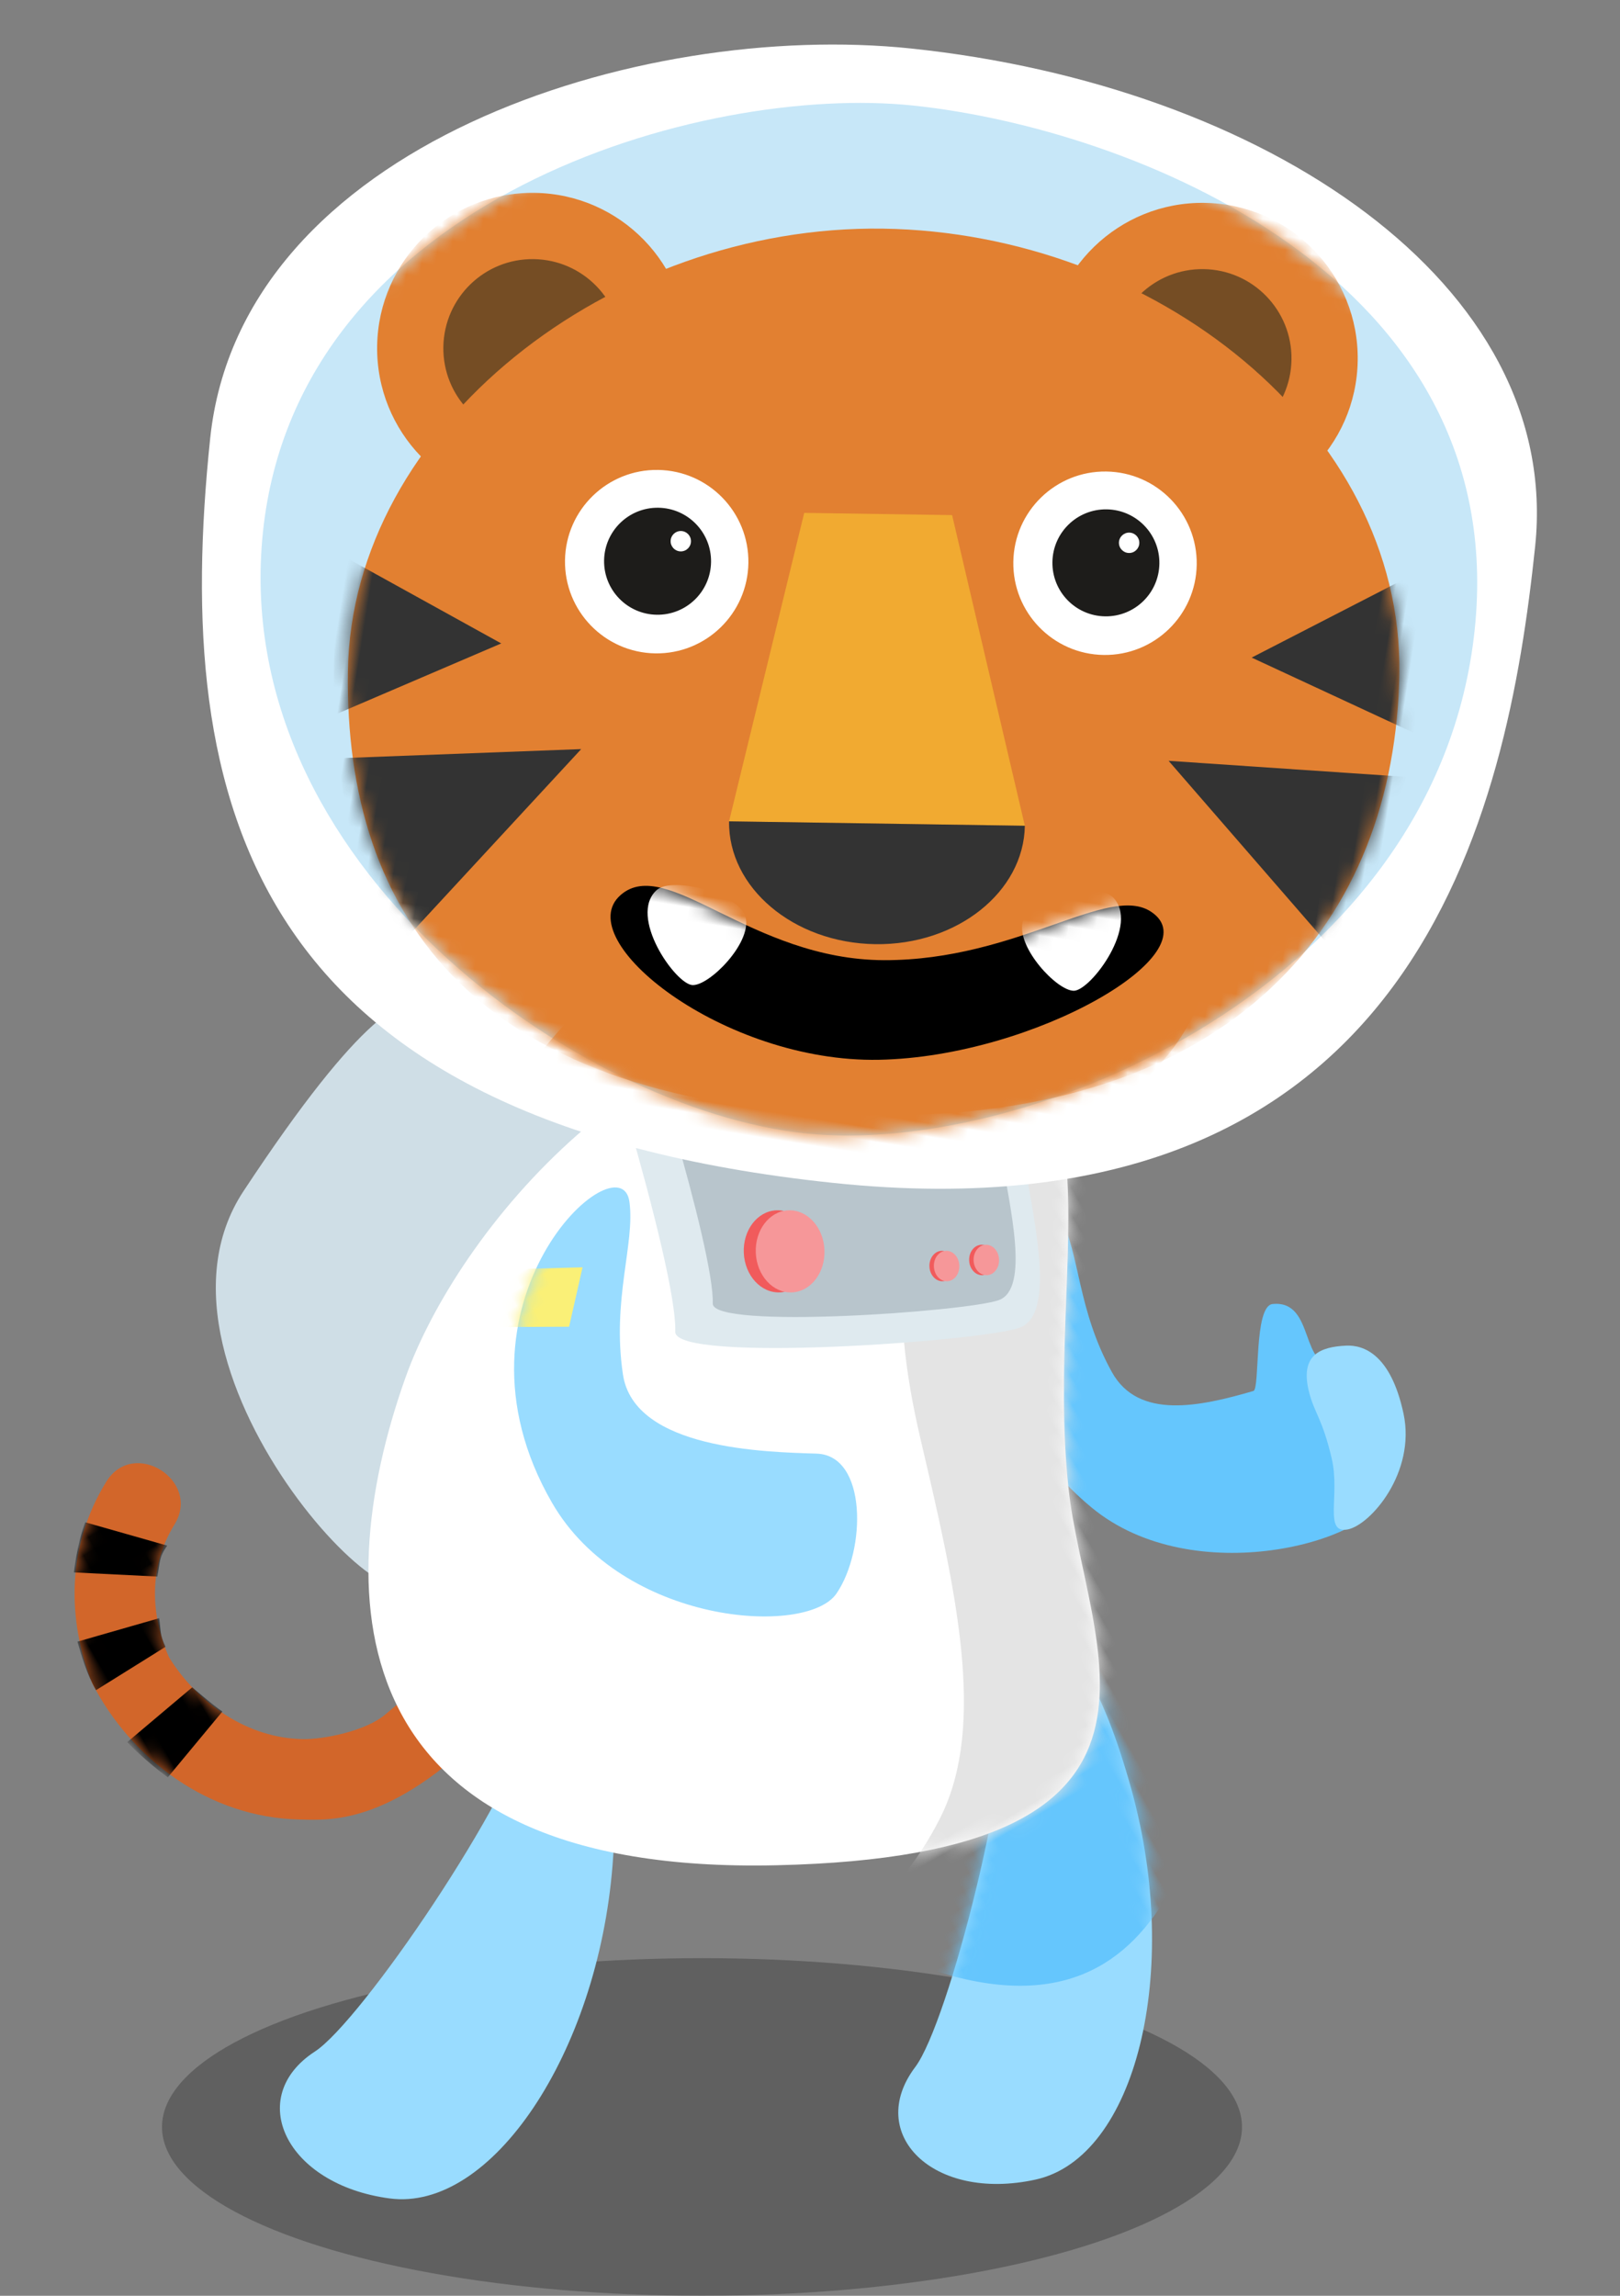 <?xml version="1.0" encoding="UTF-8"?>
<svg width="120px" height="170px" viewBox="0 0 120 170" version="1.1" xmlns="http://www.w3.org/2000/svg" xmlns:xlink="http://www.w3.org/1999/xlink">
    <rect x="0" y="0" width="120" height="170" fill="#808080" stroke="none"/>
    <!-- Generator: Sketch 45.2 (43514) - http://www.bohemiancoding.com/sketch -->
    <title>Animal/TaskSuccess/Tiger</title>
    <desc>Created with Sketch.</desc>
    <defs>
        <path d="M24.245,24.276 C22.958,25.061 18.256,25.813 18.045,25.854 C16.099,26.248 13.009,25.134 11.806,24.421 C8.237,22.301 6.328,18.185 6.209,14.177 C6.577,10.886 8.168,7.656 11.472,5.88 C14.845,4.066 12.073,-1.214 8.684,0.608 C3.697,3.289 1.059,8.048 0.321,12.995 C0.013,19.301 2.795,25.933 8.601,29.444 C10.643,30.682 14.493,33.332 25.177,30.189 L24.245,24.276 Z" id="path-1"></path>
        <path d="M24.269,2.178 C21.553,8.226 7.662,22.41 3.912,23.998 C-1.79,26.411 0.038,33.31 7.457,35.673 C14.701,37.981 24.515,27.784 28.038,14.264 C32.324,-2.188 25.565,-0.71 24.269,2.178" id="path-3"></path>
        <path d="M12.738,11.008 C-0.721,22.458 -9.604,40.647 18.465,56.019 C47.087,71.695 46.404,53.43 51.166,42.675 C58.316,26.52 73.293,15.304 58.404,5.796 C42.361,-4.448 21.399,3.638 12.738,11.008" id="path-5"></path>
        <path d="M16.609,2.03 C18.442,-2.47 0.5,1.373 0.5,18.462 C0.5,28.898 11.865,36.508 15.384,34.824 C18.903,33.139 22.483,27.096 19.291,25.114 C16.099,23.133 7.738,18.096 9.8,12.863 C11.862,7.628 15.425,4.936 16.609,2.03" id="path-7"></path>
        <path d="M43.618,0.263 C59.798,-0.587 89.386,5.841 90.765,32.104 C92.145,58.368 64.348,75.809 47.634,76.687 C30.918,77.565 2.282,63.775 0.978,38.965 C-0.325,14.155 27.951,1.086 43.618,0.263" id="path-9"></path>
        <path d="M0.808,39.187 C-1.758,21.256 14.865,3.475 34.85,0.614 C54.648,-2.22 75.19,9.233 77.756,27.164 C80.322,45.094 71.048,61.763 44.153,65.612 C15.202,69.756 3.374,57.118 0.808,39.187" id="path-11"></path>
        <path d="M2.351,19.395 C-0.888,23.285 11.823,30.474 23.167,28.449 C34.512,26.425 46.307,16.763 41.369,14.476 C37.91,12.874 32.147,19.579 22.39,21.104 C12.634,22.628 5.249,15.913 2.351,19.395 Z" id="path-13"></path>
    </defs>
    <g id="Symbols" stroke="none" stroke-width="1" fill="none" fill-rule="evenodd">
        <g id="Animal/TaskSuccess/Tiger">
            <ellipse id="Shadow" fill-opacity="0.25" fill="#000000" cx="52" cy="157.5" rx="40" ry="12.5"></ellipse>
            <g id="Group-2" transform="translate(0, 1)">
                <path d="M19.825,108.595 C16.703,117.915 8.075,86.2 22.575,78.95 C37.075,71.7 40.075,72.45 42.075,73.45 C44.075,74.45 55.901,79.491 56.988,86.846 C58.075,94.2 22.109,101.775 19.825,108.595" id="Backpack" fill="#CFDEE6" transform="translate(35.717, 91.557) rotate(-30) translate(-35.717, -91.557) "></path>
                <path d="M47.954,130.885 C43.339,135.645 25.446,144.246 21.379,144.46 C15.196,144.786 14.563,151.894 20.732,156.644 C26.756,161.283 39.458,155.041 47.377,143.532 C57.015,129.526 50.157,128.612 47.954,130.885" id="R-leg" fill="#99DCFF" transform="translate(34.397, 144.06) rotate(-30) translate(-34.397, -144.06) "></path>
                <g id="Tail" transform="translate(19.306, 119.892) rotate(-30) translate(-19.306, -119.892) translate(6.306, 103.892)">
                    <mask id="mask-2" fill="white">
                        <use xlink:href="#path-1"></use>
                    </mask>
                    <use id="Mask" fill="#D2662A" xlink:href="#path-1"></use>
                    <path d="M7.025,11.319 C6.67,12.194 6.452,12.379 6.372,13.389 L0.309,13.595 C0.308,12.222 0.67,10.767 0.912,9.796 L7.025,11.319 Z" id="Fill-3" fill="#000000" mask="url(#mask-2)"></path>
                    <path d="M7.621,19.645 L1.69,21.841 C1.245,20.871 0.637,19.174 0.393,18.083 L6.584,16.976 C6.584,16.976 7.175,18.675 7.621,19.645" id="Fill-6" fill="#000000" mask="url(#mask-2)"></path>
                    <path d="M10.229,6.963 C9.259,7.41 9.179,7.732 8.452,8.582 L3.252,5.226 C3.777,4.497 4.989,3.083 5.837,2.434 L10.229,6.963 Z" id="Fill-8" fill="#000000" mask="url(#mask-2)"></path>
                </g>
                <g id="Leg-L" transform="translate(74.401, 141.32) rotate(-30) translate(-74.401, -141.32) translate(59.401, 123.32)">
                    <mask id="mask-4" fill="white">
                        <use xlink:href="#path-3"></use>
                    </mask>
                    <use id="Mask" fill="#99DCFF" xlink:href="#path-3"></use>
                    <path d="M4.387,-5.2 C9.317,-11.5 24.37,-2.475 30.778,-6.787 C37.186,-11.099 48.772,1.923 41.009,9.115 C33.245,16.308 21.96,33.381 8.549,18.363 C-4.863,3.345 2.124,-2.308 4.387,-5.2" id="Fill-20" fill="#65C6FD" mask="url(#mask-4)"></path>
                </g>
                <g id="Arm-L" transform="translate(74, 88)">
                    <path d="M6.882,22.65 C14.42,28.851 27.67,25.164 28.544,21.621 C29.418,18.079 28.521,11.106 25.108,11.946 C22.212,12.659 23.499,7.242 20.268,7.561 C18.852,7.701 19.347,13.854 18.843,14.001 C14.873,15.157 10.329,16.142 8.364,12.605 C5.809,8.006 5.982,3.833 4.587,1.251 C2.427,-2.747 -5.46,12.495 6.882,22.65 Z" id="Path" fill="#65C6FD"></path>
                    <path d="M25.712,10.643 C23.819,10.733 22.243,11.302 22.979,14.128 C23.378,15.661 23.964,16.078 24.65,19.019 C25.28,21.723 24.029,24.61 25.837,24.252 C27.524,23.916 30.899,20.025 29.962,15.665 C29.025,11.304 27.024,10.58 25.712,10.643" id="Fill-110" fill="#99DCFF"></path>
                </g>
                <g id="Body" transform="translate(57.398, 108.869) rotate(-30) translate(-57.398, -108.869) translate(24.898, 77.369)">
                    <mask id="mask-6" fill="white">
                        <use xlink:href="#path-5"></use>
                    </mask>
                    <use id="Mask" fill="#FFFFFF" xlink:href="#path-5"></use>
                    <path d="M56.507,11.33 C50.103,20.665 46.738,23.31 43.488,34.06 C40.2,44.935 37.211,54.81 30.724,59.06 C24.238,63.31 19.508,62.15 20.863,64.603 C28.665,78.728 41.313,73.665 48.863,68.29 C56.412,62.915 56.488,45.185 66.488,33.31 C76.488,21.435 76.525,10.636 70.15,10.136 C63.775,9.636 64.443,3.965 61.164,4.813" id="Fill-30" fill="#E4E4E4" mask="url(#mask-6)"></path>
                </g>
                <g id="Panel" transform="translate(61.072, 88.232) rotate(-30) translate(-61.072, -88.232) translate(46.072, 72.732)">
                    <path d="M5.487,2.991 C3.889,9.437 1.988,16.095 0.738,18.095 C-0.512,20.095 20.081,30.091 22.988,30.595 C25.895,31.101 27.968,23.92 29.604,19.633 C31.238,15.345 15.861,0.095 10.675,0.595 C5.487,1.095 5.848,1.538 5.487,2.991" id="Fill-33" fill="#DFEAEF"></path>
                    <path d="M8.134,5.128 C6.806,10.482 5.227,16.012 4.189,17.673 C3.151,19.334 20.254,27.635 22.668,28.055 C25.083,28.474 26.806,22.51 28.163,18.949 C29.52,15.389 16.75,2.723 12.442,3.139 C8.134,3.554 8.433,3.922 8.134,5.128" id="Fill-35" fill="#B8C5CC"></path>
                    <g id="Buttons" transform="translate(7, 13.035)">
                        <path d="M16.901,12.254 C16.613,12.807 16.006,13.06 15.544,12.819 C15.081,12.579 14.939,11.936 15.227,11.383 C15.514,10.831 16.122,10.578 16.584,10.818 C17.047,11.059 17.188,11.702 16.901,12.254" id="Fill-43" fill="#F15B5C"></path>
                        <path d="M17.185,12.419 C16.898,12.971 16.29,13.224 15.828,12.983 C15.365,12.743 15.223,12.1 15.511,11.548 C15.798,10.996 16.406,10.743 16.868,10.983 C17.331,11.224 17.473,11.866 17.185,12.419" id="Fill-47" fill="#F69799"></path>
                        <path d="M14.129,11.171 C13.841,11.723 13.233,11.976 12.772,11.736 C12.309,11.495 12.167,10.853 12.454,10.3 C12.742,9.748 13.35,9.495 13.812,9.735 C14.274,9.976 14.416,10.618 14.129,11.171" id="Fill-49" fill="#F15B5C"></path>
                        <path d="M14.414,11.336 C14.126,11.888 13.519,12.141 13.057,11.901 C12.594,11.66 12.452,11.018 12.74,10.465 C13.027,9.913 13.635,9.66 14.097,9.9 C14.56,10.141 14.701,10.783 14.414,11.336" id="Fill-53" fill="#F69799"></path>
                        <path d="M5.572,4.893 C4.796,6.383 3.156,7.065 1.909,6.417 C0.661,5.768 0.28,4.034 1.054,2.543 C1.829,1.053 3.469,0.371 4.716,1.02 C5.963,1.668 6.346,3.403 5.572,4.893" id="Fill-37" fill="#F15B5C"></path>
                        <path d="M6.34,5.338 C5.565,6.828 3.925,7.51 2.678,6.862 C1.43,6.213 1.048,4.479 1.823,2.988 C2.598,1.498 4.237,0.816 5.485,1.465 C6.733,2.113 7.115,3.848 6.34,5.338" id="Fill-41" fill="#F69799"></path>
                    </g>
                </g>
                <g id="Arm-R" transform="translate(49.318, 104.874) rotate(-30) translate(-49.318, -104.874) translate(38.818, 86.874)">
                    <mask id="mask-8" fill="white">
                        <use xlink:href="#path-7"></use>
                    </mask>
                    <use id="Mask" fill="#99DCFF" xlink:href="#path-7"></use>
                    <polygon id="Badge" fill="#FAF077" mask="url(#mask-8)" points="6.675 2.06 11.175 4.498 8.112 7.81 3.3 5.06"></polygon>
                </g>
                <g id="Animal/Head/Tiger" transform="translate(13, 0)">
                    <path d="M54.489,2.592 C80.622,5.334 102.76,19.978 100.713,39.475 C98.666,58.971 92.031,91.139 48.716,86.592 C5.401,82.045 -0.272,58.536 2.571,31.447 C4.855,9.701 34.397,0.483 54.489,2.592 Z" id="Helmet" fill="#FFFFFF"></path>
                    <g id="Head" stroke-width="1" transform="translate(50.527, 44.877) rotate(9) translate(-50.527, -44.877) translate(5.027, 6.377)">
                        <mask id="mask-10" fill="white">
                            <use xlink:href="#path-9"></use>
                        </mask>
                        <use id="Mask" fill="#C7E7F8" xlink:href="#path-9"></use>
                        <path d="M75.194,58.569 C75.459,66.537 71.236,70.698 58.522,81.742 C45.809,92.784 18.965,87.462 23.181,81.037 C27.398,74.612 30.398,64.257 43.164,60.481 C55.929,56.705 75.071,54.858 75.194,58.569" id="Fill-56" fill="#E28031" mask="url(#mask-10)"></path>
                        <g id="R-ear" mask="url(#mask-10)">
                            <g transform="translate(56, 3)">
                                <path d="M13.324,23.791 C19.617,22.89 23.988,17.059 23.088,10.767 C22.186,4.475 16.355,0.104 10.063,1.004 C3.77,1.905 -0.6,7.736 0.301,14.028 C1.201,20.32 7.032,24.691 13.324,23.791" id="Fill-59" fill="#E28031"></path>
                                <path d="M12.63,18.935 C16.24,18.418 18.748,15.073 18.232,11.462 C17.715,7.852 14.369,5.344 10.759,5.861 C7.149,6.377 4.64,9.723 5.157,13.333 C5.674,16.944 9.02,19.452 12.63,18.935" id="Fill-61" fill="#754D24"></path>
                            </g>
                        </g>
                        <g id="L-ear" mask="url(#mask-10)">
                            <g transform="translate(7, 10)">
                                <path d="M13.202,23.821 C19.495,22.921 23.865,17.09 22.965,10.797 C22.064,4.505 16.233,0.134 9.941,1.034 C3.648,1.935 -0.723,7.766 0.179,14.058 C1.079,20.351 6.91,24.721 13.202,23.821" id="Fill-64" fill="#E28031"></path>
                                <path d="M12.508,18.965 C16.118,18.448 18.626,15.102 18.11,11.492 C17.592,7.883 14.246,5.375 10.636,5.891 C7.026,6.407 4.518,9.754 5.034,13.364 C5.551,16.974 8.897,19.483 12.508,18.965" id="Fill-67" fill="#754D24"></path>
                            </g>
                        </g>
                        <g mask="url(#mask-10)">
                            <g transform="translate(8, 9)">
                                <mask id="mask-12" fill="white">
                                    <use xlink:href="#path-11"></use>
                                </mask>
                                <use id="Mask" stroke="none" fill="#E28031" fill-rule="evenodd" xlink:href="#path-11"></use>
                                <path d="M1.167,45.651 L18.777,42.178 L7.788,58.618 C7.602,58.645 3.384,54.483 1.167,45.651" id="Fill-74" stroke="none" fill="#333333" fill-rule="evenodd" mask="url(#mask-12)"></path>
                                <path d="M-0.358,31.003 L11.704,35.376 L0.338,42.53 C0.338,42.53 -1.371,34.579 -0.358,31.003" id="Fill-76" stroke="none" fill="#333333" fill-rule="evenodd" mask="url(#mask-12)"></path>
                                <path d="M79.766,34.623 L61.889,36.229 L76.621,48.606 C76.594,48.419 80.116,43.722 79.766,34.623" id="Fill-79" stroke="none" fill="#333333" fill-rule="evenodd" mask="url(#mask-12)"></path>
                                <path d="M77.121,20.135 L66.77,27.716 L79.685,31.395 C79.685,31.395 79.097,23.283 77.121,20.135" id="Fill-82" stroke="none" fill="#333333" fill-rule="evenodd" mask="url(#mask-12)"></path>
                                <g id="Nose" stroke="none" stroke-width="1" fill="none" fill-rule="evenodd" mask="url(#mask-12)">
                                    <g transform="translate(30, 20)">
                                        <polygon id="Fill-86" fill="#F1AA31" points="2.358 2.318 13.203 0.766 22.123 22.644 0.433 25.748"></polygon>
                                        <path d="M22.123,22.644 C22.815,27.482 18.55,32.179 12.544,33.039 C6.538,33.898 1.127,30.587 0.434,25.748" id="Fill-88" fill="#333333"></path>
                                    </g>
                                </g>
                                <g id="Mouth" stroke="none" stroke-width="1" fill="none" fill-rule="evenodd" mask="url(#mask-12)">
                                    <g transform="translate(21, 33)">
                                        <mask id="mask-14" fill="white">
                                            <use xlink:href="#path-13"></use>
                                        </mask>
                                        <use id="Mask" stroke="none" fill="#000000" fill-rule="evenodd" xlink:href="#path-13"></use>
                                        <path d="M4.945,18.598 C3.094,20.848 7.421,25.305 8.661,25.147 C9.901,24.988 12.427,21.47 11.791,19.666 C11.154,17.864 5.914,17.421 4.945,18.598" id="Fill-95" stroke="none" fill="#FFFFFF" fill-rule="evenodd" mask="url(#mask-14)"></path>
                                        <path d="M38.347,13.817 C40.755,15.458 37.853,20.949 36.618,21.145 C35.383,21.34 31.971,18.672 32.077,16.763 C32.182,14.854 37.089,12.959 38.347,13.817" id="Fill-97" stroke="none" fill="#FFFFFF" fill-rule="evenodd" mask="url(#mask-14)"></path>
                                    </g>
                                </g>
                                <g id="R-eye" stroke="none" stroke-width="1" fill="none" fill-rule="evenodd" mask="url(#mask-12)">
                                    <g transform="translate(15, 20)">
                                        <path d="M8.092,14.318 C11.806,13.786 14.385,10.345 13.854,6.631 C13.322,2.918 9.881,0.339 6.167,0.87 C2.453,1.401 -0.126,4.843 0.405,8.556 C0.937,12.27 4.378,14.849 8.092,14.318" id="Fill-101" fill="#FFFFFF"></path>
                                        <path d="M7.751,11.476 C9.917,11.166 11.422,9.159 11.111,6.992 C10.802,4.826 8.794,3.321 6.628,3.631 C4.462,3.941 2.957,5.949 3.267,8.115 C3.577,10.281 5.584,11.786 7.751,11.476" id="Fill-104" fill="#1D1C1A"></path>
                                        <path d="M8.764,6.566 C9.175,6.507 9.463,6.125 9.403,5.712 C9.345,5.299 8.961,5.013 8.55,5.072 C8.136,5.131 7.851,5.513 7.91,5.926 C7.968,6.338 8.351,6.625 8.764,6.566" id="Fill-107" fill="#FFFFFF"></path>
                                    </g>
                                </g>
                                <g id="L-eye" stroke="none" stroke-width="1" fill="none" fill-rule="evenodd" mask="url(#mask-12)">
                                    <g transform="translate(48, 15)">
                                        <path d="M7.911,14.239 C11.624,13.708 14.204,10.266 13.673,6.553 C13.14,2.839 9.7,0.26 5.986,0.791 C2.272,1.323 -0.307,4.764 0.224,8.478 C0.756,12.191 4.197,14.771 7.911,14.239" id="Fill-110" fill="#FFFFFF"></path>
                                        <path d="M7.569,11.398 C9.736,11.088 11.241,9.081 10.93,6.915 C10.621,4.748 8.613,3.244 6.447,3.554 C4.281,3.864 2.776,5.871 3.086,8.037 C3.396,10.204 5.403,11.708 7.569,11.398" id="Fill-113" fill="#1D1C1A"></path>
                                        <path d="M8.582,6.488 C8.995,6.429 9.281,6.047 9.223,5.634 C9.164,5.221 8.781,4.935 8.368,4.994 C7.956,5.053 7.669,5.435 7.728,5.848 C7.787,6.26 8.17,6.547 8.582,6.488" id="Fill-116" fill="#FFFFFF"></path>
                                    </g>
                                </g>
                            </g>
                        </g>
                    </g>
                </g>
            </g>
        </g>
    </g>
</svg>